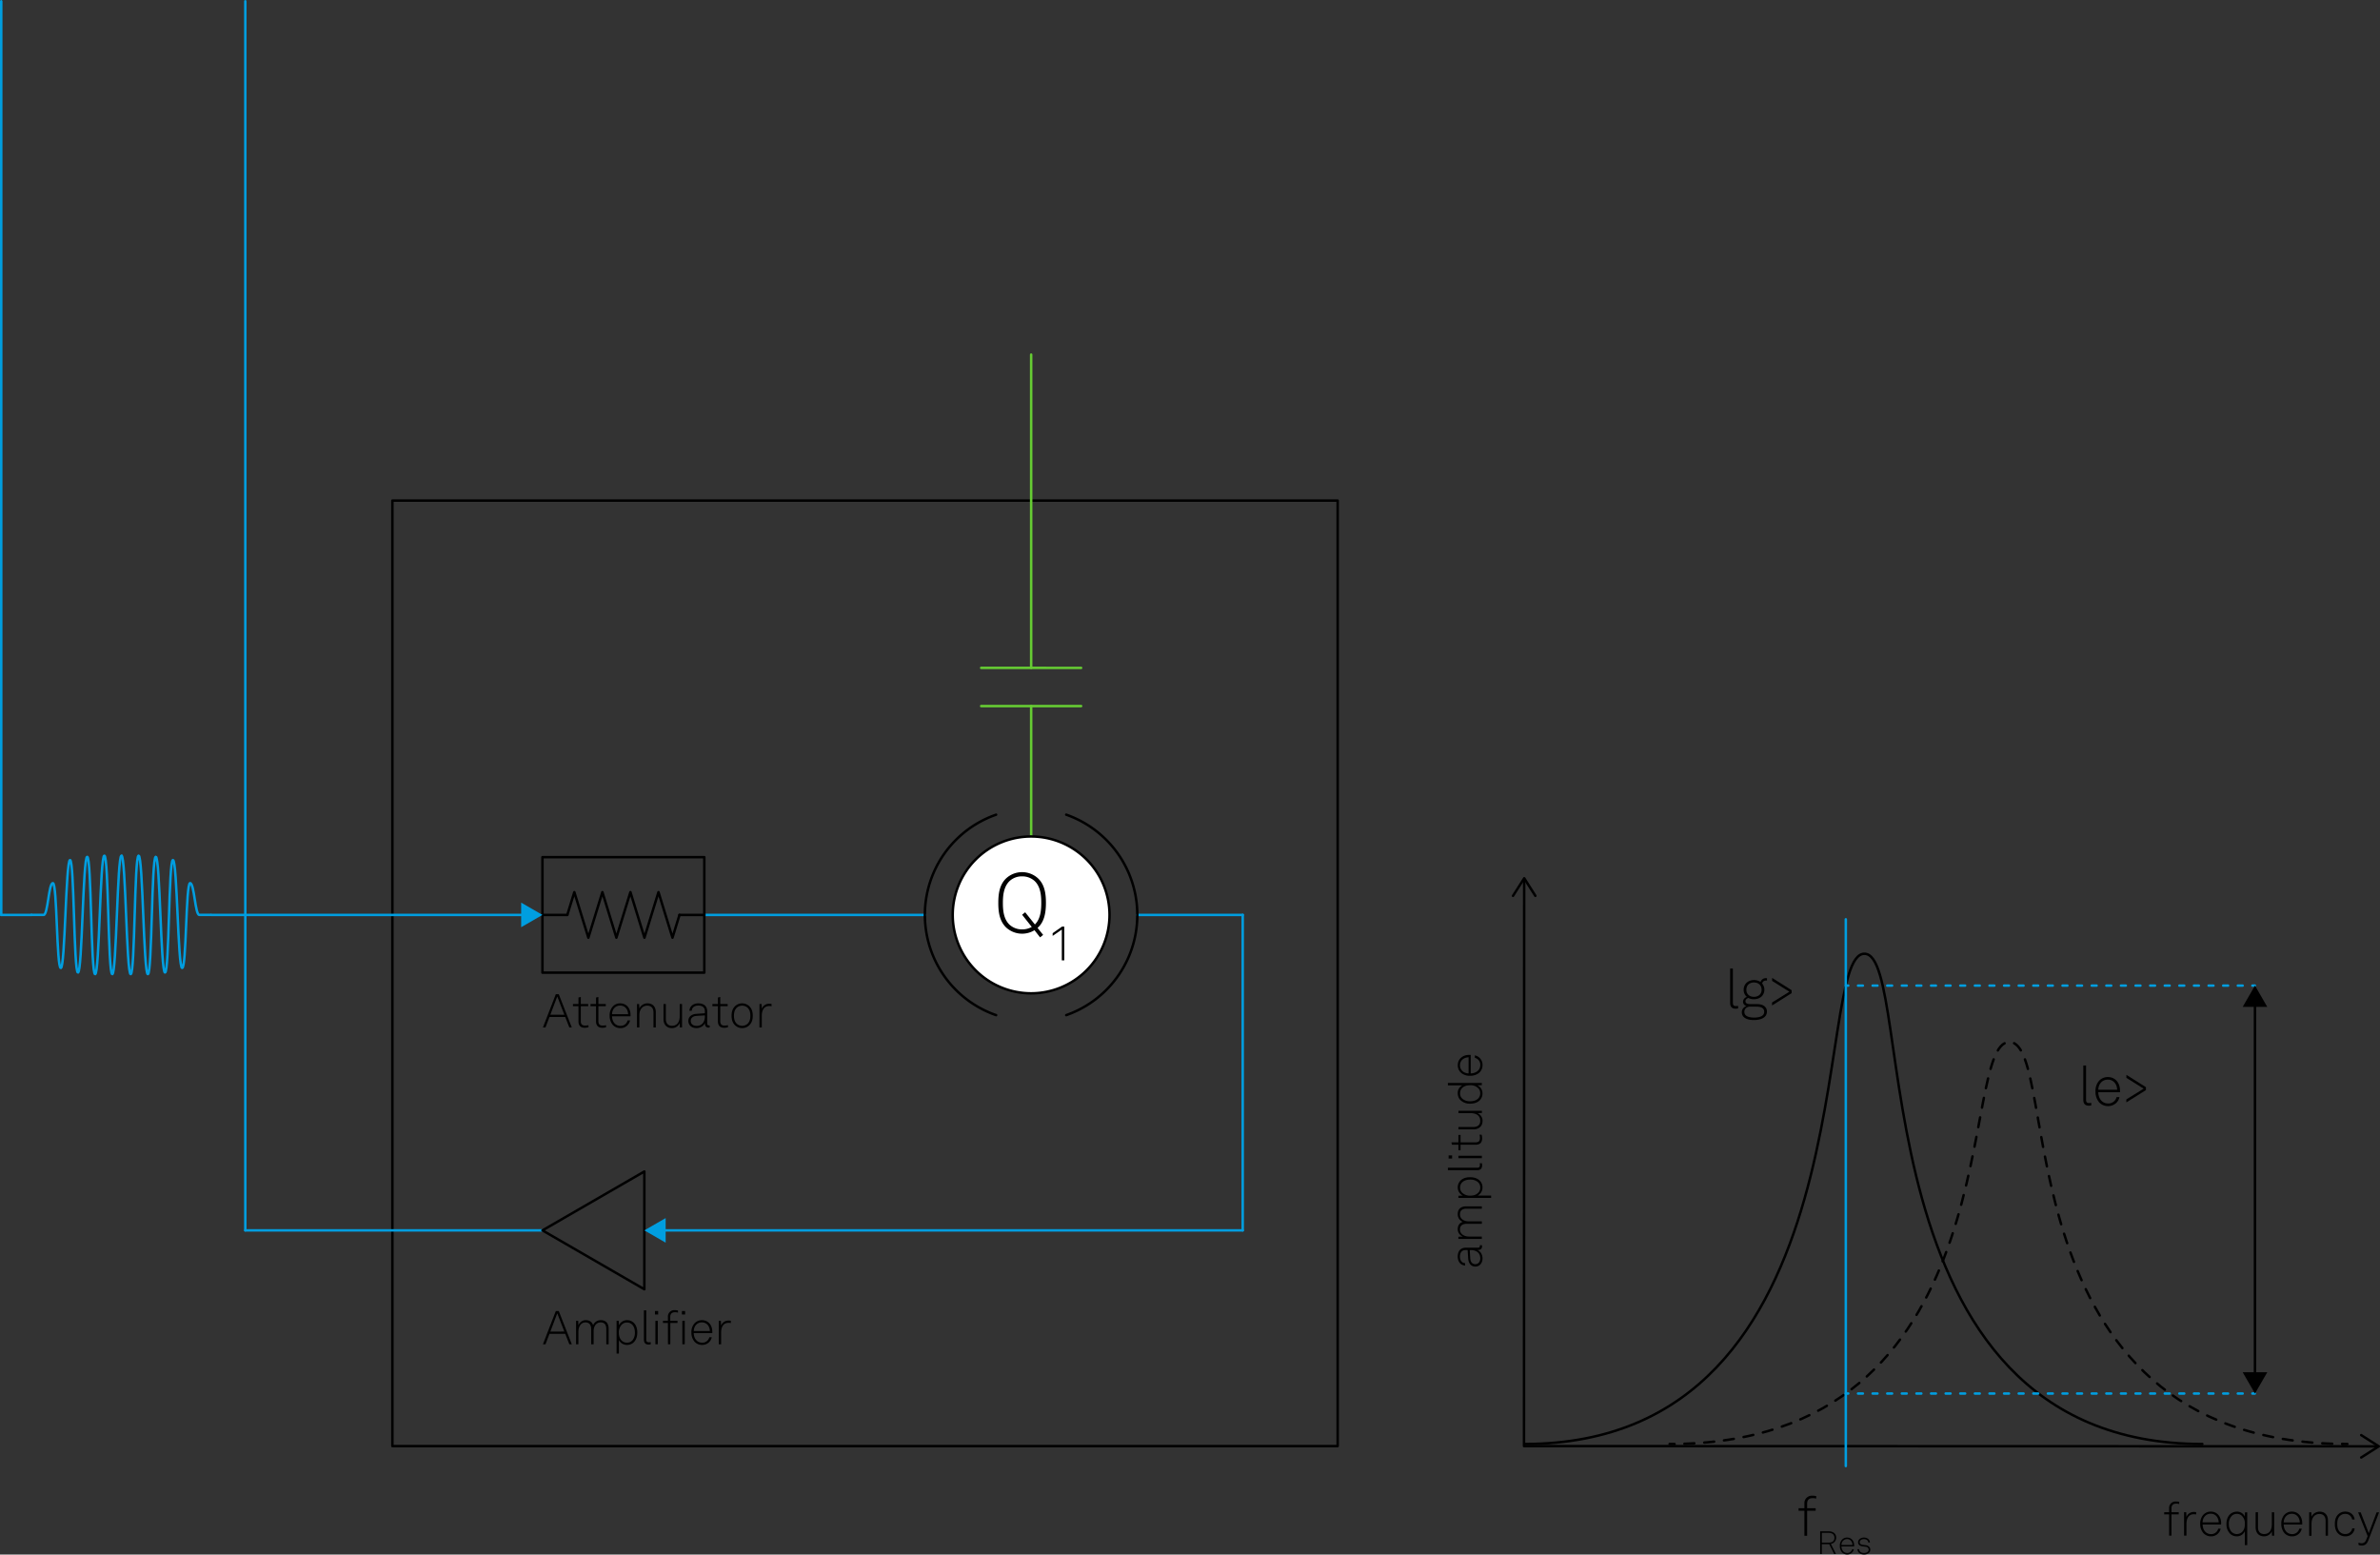 <?xml version="1.0" encoding="UTF-8" standalone="no"?>
<svg
   id="Ebene_1"
   data-name="Ebene 1"
   viewBox="0 0 1929.14 1259.73"
   version="1.1"
   sodipodi:docname="resonators_and_qubits.svg"
   inkscape:version="1.2.1 (9c6d41e410, 2022-07-14)"
   width="1929.14"
   height="1259.73"
   xmlns:inkscape="http://www.inkscape.org/namespaces/inkscape"
   xmlns:sodipodi="http://sodipodi.sourceforge.net/DTD/sodipodi-0.dtd"
   xmlns="http://www.w3.org/2000/svg"
   xmlns:svg="http://www.w3.org/2000/svg">
  <rect x="0" y="0" width="1929.14" height="1259.73" fill="#333333" stroke="none"/>
  <defs
     id="defs681" />
  <sodipodi:namedview
     id="namedview679"
     pagecolor="#ffffff"
     bordercolor="#000000"
     borderopacity="0.25"
     inkscape:showpageshadow="2"
     inkscape:pageopacity="1"
     inkscape:pagecheckerboard="0"
     inkscape:deskcolor="#d1d1d1"
     showgrid="false"
     inkscape:zoom="0.57984269"
     inkscape:cx="802.80395"
     inkscape:cy="234.54637"
     inkscape:window-width="3840"
     inkscape:window-height="1529"
     inkscape:window-x="-8"
     inkscape:window-y="-8"
     inkscape:window-maximized="1"
     inkscape:current-layer="Ebene_1" />
  <line
     x1="570.89"
     y1="741.41"
     x2="749.77"
     y2="741.41"
     fill="none"
     stroke="#009ee0"
     stroke-linecap="round"
     stroke-linejoin="round"
     stroke-width="2"
     id="line430" />
  <rect
     x="318.05"
     y="405.65"
     width="766.21"
     height="766.21"
     fill="none"
     stroke="#000000"
     stroke-linecap="round"
     stroke-linejoin="round"
     stroke-width="2"
     id="rect432" />
  <line
     x1="835.82"
     y1="287.35"
     x2="835.82"
     y2="541.23"
     fill="none"
     stroke="#66cc33"
     stroke-linecap="round"
     stroke-linejoin="round"
     stroke-width="2"
     id="line434" />
  <line
     x1="835.82"
     y1="572.17"
     x2="835.82"
     y2="677.87"
     fill="none"
     stroke="#66cc33"
     stroke-linecap="round"
     stroke-linejoin="round"
     stroke-width="2"
     id="line436" />
  <polyline
     points="905.85 1052.68 986.86 1052.69 986.57 1052.69"
     fill="none"
     stroke="#66cc33"
     stroke-linecap="round"
     stroke-linejoin="round"
     stroke-width="2"
     id="polyline438"
     transform="translate(-110.54,-511.45)" />
  <polyline
     points="905.85 1083.62 986.86 1083.62 986.57 1083.62"
     fill="none"
     stroke="#66cc33"
     stroke-linecap="round"
     stroke-linejoin="round"
     stroke-width="2"
     id="polyline440"
     transform="translate(-110.54,-511.45)" />
  <line
     x1="1"
     y1="1"
     x2="1"
     y2="741.41"
     fill="none"
     stroke="#009ee0"
     stroke-linecap="round"
     stroke-linejoin="round"
     stroke-width="2"
     id="line442" />
  <line
     x1="198.83"
     y1="1"
     x2="198.83"
     y2="997.05"
     fill="none"
     stroke="#009ee0"
     stroke-linecap="round"
     stroke-linejoin="round"
     stroke-width="2"
     id="line444" />
  <line
     x1="921.86"
     y1="741.42"
     x2="1007.3"
     y2="741.41"
     fill="none"
     stroke="#009ee0"
     stroke-linecap="round"
     stroke-linejoin="round"
     stroke-width="2"
     id="line446" />
  <line
     x1="1007.3"
     y1="741.41"
     x2="1007.3"
     y2="997.05"
     fill="none"
     stroke="#009ee0"
     stroke-linecap="round"
     stroke-linejoin="round"
     stroke-width="2"
     id="line448" />
  <polyline
     points="1345.98 1224.57 1345.84 1683.3 2037.27 1683.5"
     fill="none"
     stroke="#000000"
     stroke-linecap="round"
     stroke-linejoin="round"
     stroke-width="2"
     id="polyline450"
     transform="translate(-110.54,-511.45)" />
  <path
     d="m 1225.84,726.78 a 1,1 0 0 0 1.38,-0.3 l 8.22,-12.91 8.21,12.91 a 1,1 0 1 0 1.69,-1.07 l -9.01,-14.23 a 1,1 0 0 0 -1.68,0 l -9.07,14.22 a 1,1 0 0 0 -0.16,0.54 1,1 0 0 0 0.42,0.84 z"
     id="path452" />
  <path
     d="m 1913.06,1181.64 a 1,1 0 0 1 0.31,-1.38 l 12.91,-8.22 -12.9,-8.22 a 1,1 0 0 1 -0.31,-1.38 1,1 0 0 1 1.38,-0.31 l 14.23,9.07 a 1,1 0 0 1 0.46,0.84 1,1 0 0 1 -0.46,0.85 l -14.23,9.06 a 1.08,1.08 0 0 1 -0.54,0.15 1,1 0 0 1 -0.85,-0.46 z"
     id="path454" />
  <path
     d="m 1758.21,1227.19 h -4 v -1.75 h 4 v -3.23 a 5.16,5.16 0 0 1 5.48,-5.43 10.47,10.47 0 0 1 2.69,0.31 v 1.71 a 9,9 0 0 0 -2.54,-0.31 c -2.47,0 -3.72,1.37 -3.73,3.8 v 3.15 h 5.89 v 1.74 h -5.89 v 17.25 h -1.9 z"
     id="path456" />
  <path
     d="m 1770.33,1225.45 h 1.74 l 0.16,3.91 a 6.17,6.17 0 0 1 6.11,-4.1 5.75,5.75 0 0 1 1.79,0.19 v 1.83 a 7.89,7.89 0 0 0 -1.86,-0.19 c -4.41,0 -6,3.65 -6,7.87 v 9.49 h -1.94 z"
     id="path458" />
  <path
     d="m 1785.91,1242.28 a 11.2,11.2 0 0 1 -2.51,-7.29 10.89,10.89 0 0 1 1.93,-6.71 8,8 0 0 1 6.65,-3.34 c 5.24,0 8.39,4.18 8.39,9.24 0,0.45 0,0.72 0,1.25 h -15 c 0.08,4.21 2.55,7.75 6.8,7.75 a 5.75,5.75 0 0 0 5.82,-4.41 h 2 a 7.8,7.8 0 0 1 -7.79,6.23 8.2,8.2 0 0 1 -6.29,-2.72 z m 12.47,-8.62 c -0.08,-3.61 -2.32,-7 -6.42,-7 -4.1,0 -6.54,3.26 -6.62,7 z"
     id="path460" />
  <path
     d="m 1819.58,1240.77 a 6.91,6.91 0 0 1 -6.43,4.22 7.68,7.68 0 0 1 -5.39,-2 10.82,10.82 0 0 1 -3.08,-8 c 0,-3.27 1,-6.31 3.24,-8.17 a 8.09,8.09 0 0 1 5.39,-1.82 6.63,6.63 0 0 1 6.27,4.06 l 0.15,-3.53 h 1.79 v 26.56 h -1.94 z m -2.4,0.84 c 1.79,-1.64 2.43,-3.84 2.44,-6.65 a 8.61,8.61 0 0 0 -2.47,-6.61 5.55,5.55 0 0 0 -3.91,-1.56 5.89,5.89 0 0 0 -4,1.37 8.86,8.86 0 0 0 -2.62,6.8 9.37,9.37 0 0 0 2.24,6.46 6.17,6.17 0 0 0 8.32,0.19 z"
     id="path462" />
  <path
     d="m 1828.33,1237.74 v -12.28 h 1.9 v 12.16 c 0,3.31 1.63,5.51 5,5.51 4.41,0 6.23,-3.53 6.24,-7.78 v -9.88 h 1.9 v 19 h -1.75 l -0.15,-3.58 a 6.76,6.76 0 0 1 -6.34,4.11 c -4.31,-0.01 -6.8,-3.01 -6.8,-7.26 z"
     id="path464" />
  <path
     d="m 1851.65,1242.34 a 11.21,11.21 0 0 1 -2.51,-7.3 10.87,10.87 0 0 1 1.9,-6.76 8,8 0 0 1 6.65,-3.34 c 5.25,0 8.4,4.18 8.4,9.24 0,0.45 0,0.72 0,1.25 h -15 c 0.08,4.21 2.55,7.75 6.8,7.75 a 5.76,5.76 0 0 0 5.82,-4.41 h 2 a 7.8,7.8 0 0 1 -7.79,6.23 8.23,8.23 0 0 1 -6.27,-2.66 z m 12.46,-8.62 c -0.07,-3.61 -2.31,-7 -6.42,-7 -4.11,0 -6.53,3.26 -6.61,7 z"
     id="path466" />
  <path
     d="m 1871.72,1225.48 h 1.75 l 0.15,3.64 c 1,-2.62 4,-4.17 6.61,-4.17 4.33,0 6.72,2.89 6.72,7.1 v 12.43 h -1.9 v -12.2 c 0,-3.19 -1.63,-5.43 -5,-5.43 -4.22,0 -6.42,3.49 -6.43,7.71 v 10 h -1.9 z"
     id="path468" />
  <path
     d="m 1895.27,1242.73 c -2,-2 -2.73,-4.52 -2.73,-7.75 0,-3.23 0.68,-5.81 2.74,-7.79 a 8,8 0 0 1 5.73,-2.24 c 4,0 7.11,2.48 7.56,6.43 h -2 a 5.41,5.41 0 0 0 -5.55,-4.57 6,6 0 0 0 -4.37,1.64 c -1.78,1.78 -2.16,4 -2.16,6.53 0,2.53 0.41,4.71 2.2,6.5 a 6,6 0 0 0 4.37,1.63 5.4,5.4 0 0 0 5.55,-4.55 h 2 a 7.23,7.23 0 0 1 -7.56,6.42 7.91,7.91 0 0 1 -5.78,-2.25 z"
     id="path470" />
  <path
     d="m 1911.72,1251.89 v -1.86 a 5.55,5.55 0 0 0 2.47,0.57 c 1.83,0 3,-0.83 3.84,-3 l 1.1,-2.77 -7.74,-19.3 h 2.09 l 6.57,16.87 6.35,-16.87 h 2 l -8.71,22.72 c -1.18,3.08 -2.89,4.22 -5.39,4.22 a 6,6 0 0 1 -2.58,-0.58 z"
     id="path472" />
  <path
     d="m 1195.83,1026.39 c -3.39,0 -5.47,-2.59 -5.74,-6.39 l -0.49,-7 h -1.67 c -3.19,0 -4.56,2.32 -4.56,5.24 0,2.92 1.36,5.21 4.21,5.4 v 1.9 c -3.91,-0.27 -6,-3.42 -6,-7.22 0,-4.33 2.13,-7.22 6.5,-7.22 h 9.38 c 1.3,0 2.06,-0.19 2.06,-1.49 a 2.37,2.37 0 0 0 0,-0.53 h 1.67 a 3.39,3.39 0 0 1 0.11,0.91 c 0,2.36 -1.78,3 -3.8,3 2.7,1 4.18,3.91 4.18,6.84 -0.04,3.71 -2.28,6.56 -5.85,6.56 z m -3.5,-13.38 h -1 l 0.41,6.8 c 0.19,2.93 1.79,4.64 4,4.64 2.66,0 4.1,-2.05 4.1,-4.75 0.05,-4.78 -3.82,-6.69 -7.51,-6.69 z"
     id="path474" />
  <path
     d="m 1182.12,1003.97 v -1.75 l 3.72,-0.15 a 6.25,6.25 0 0 1 -4.25,-6 c 0,-3.27 1.67,-5.17 4.1,-5.92 a 6.52,6.52 0 0 1 -4.1,-6.28 c 0,-4.44 2.93,-6.3 7,-6.3 h 12.54 v 1.9 h -12.31 c -3.34,0 -5.43,1.29 -5.43,4.6 0,3.57 3.15,5.66 7,5.66 h 10.75 v 2 h -12.31 c -3.35,0 -5.44,1.45 -5.44,4.6 0,3.65 3.42,5.74 7.49,5.74 h 10.25 v 1.9 z"
     id="path476" />
  <path
     d="m 1182.13,970.76 v -1.75 l 3.61,-0.15 a 7.26,7.26 0 0 1 -4.14,-6.5 7.73,7.73 0 0 1 1.82,-5.21 c 1.86,-2.2 4.79,-3.19 8.17,-3.19 3.38,0 6.16,1 8.06,3 a 7.63,7.63 0 0 1 2,5.36 7.14,7.14 0 0 1 -4,6.53 h 11 v 1.9 z m 16,-12.69 a 9.46,9.46 0 0 0 -6.46,-2.17 c -2.7,0 -5.24,0.76 -6.8,2.58 a 5.72,5.72 0 0 0 -1.37,3.92 5.66,5.66 0 0 0 1.56,4 8.86,8.86 0 0 0 6.6,2.51 c 2.82,0 5,-0.69 6.66,-2.47 a 5.83,5.83 0 0 0 1.52,-4.1 5.58,5.58 0 0 0 -1.75,-4.27 z"
     id="path478" />
  <path
     d="m 1197.33,948.28 h -23.71 v -2 h 23.64 c 1.29,0 2.27,-0.38 2.27,-2 a 8.38,8.38 0 0 0 -0.11,-1.63 h 1.71 a 5.74,5.74 0 0 1 0.23,1.71 c -0.03,2.5 -1.26,3.92 -4.03,3.92 z"
     id="path480" />
  <path
     d="m 1174.2,936.28 h 2.81 v 2.58 h -2.82 z m 7.94,0.31 h 19 v 1.94 h -19 z"
     id="path482" />
  <path
     d="m 1196.2,927.63 h -12.31 v 4.48 h -1.75 v -4.48 h -5.24 l -0.46,-1.9 h 5.7 v -6 h 1.75 v 6 h 12 c 2.09,0 3.69,-0.64 3.69,-3.42 a 12.07,12.07 0 0 0 -0.34,-2.81 h 1.67 a 9.62,9.62 0 0 1 0.45,3 c 0.04,3.69 -2.12,5.13 -5.16,5.13 z"
     id="path484" />
  <path
     d="m 1194.41,915.17 h -12.27 v -1.89 h 12.19 c 3.31,0 5.51,-1.63 5.51,-5 0,-4.41 -3.53,-6.23 -7.79,-6.23 h -9.87 v -1.9 h 19 v 1.75 l -3.57,0.15 a 6.76,6.76 0 0 1 4.1,6.35 c -0.04,4.3 -3.04,6.77 -7.3,6.77 z"
     id="path486" />
  <path
     d="m 1199.85,891.19 c -1.86,2.2 -4.9,3.19 -8.17,3.19 a 10.81,10.81 0 0 1 -8,-3 7.86,7.86 0 0 1 -2.09,-5.55 6.66,6.66 0 0 1 3.84,-6.31 h -11.82 v -1.94 h 27.51 v 1.79 l -3.61,0.15 a 7.13,7.13 0 0 1 4.14,6.46 7.76,7.76 0 0 1 -1.8,5.21 z m -1.59,-9.27 a 8.58,8.58 0 0 0 -6.61,-2.47 c -2.81,0 -5,0.64 -6.65,2.43 a 5.83,5.83 0 0 0 -1.52,4.1 5.72,5.72 0 0 0 1.71,4.26 9.39,9.39 0 0 0 6.46,2.2 c 2.7,0 5.28,-0.76 6.8,-2.58 a 6,6 0 0 0 1.37,-3.95 5.7,5.7 0 0 0 -1.56,-3.99 z"
     id="path488" />
  <path
     d="m 1199.03,869.28 a 11.28,11.28 0 0 1 -7.3,2.5 10.79,10.79 0 0 1 -6.76,-1.9 8,8 0 0 1 -3.35,-6.65 c 0,-5.24 4.19,-8.4 9.24,-8.39 0.46,0 0.72,0 1.25,0 v 15 c 4.22,-0.07 7.75,-2.54 7.75,-6.8 a 5.74,5.74 0 0 0 -4.4,-5.81 v -2 a 7.8,7.8 0 0 1 6.23,7.79 8.26,8.26 0 0 1 -2.66,6.26 z m -8.63,-12.47 c -3.61,0.08 -7,2.32 -7,6.42 0,4.1 3.27,6.54 7,6.61 z"
     id="path490" />
  <path
     d="m 1235.75,1170.18 c 281.08,0 232.14,-397.29 275.47,-397.29 43.33,0 -9.89,397.29 273.93,397.29"
     fill="none"
     stroke="#000000"
     stroke-linecap="round"
     stroke-linejoin="round"
     stroke-width="2"
     id="path492" />
  <path
     d="m 1353.33,1170.18 c 1.34,0 2.67,0 4,0"
     fill="none"
     stroke="#000000"
     stroke-linecap="round"
     stroke-linejoin="round"
     stroke-width="2"
     id="path494" />
  <path
     d="m 1365.33,1169.98 c 267.62,-9.2 220.72,-325.55 263.43,-325.55 43.13,0 -9.44,322.69 269.92,325.73"
     fill="none"
     stroke="#000000"
     stroke-linecap="round"
     stroke-linejoin="round"
     stroke-width="2"
     stroke-dasharray="8.05, 8.05, 0, 0, 0, 0"
     id="path496" />
  <path
     d="m 1898.68,1170.16 c 1.32,0 2.66,0 4,0"
     fill="none"
     stroke="#000000"
     stroke-linecap="round"
     stroke-linejoin="round"
     stroke-width="2"
     id="path498" />
  <path
     d="m 1462.58,1224.28 h -4.73 v -2.06 h 4.73 v -3.79 a 6,6 0 0 1 6.42,-6.37 12.63,12.63 0 0 1 3.17,0.35 v 2 a 10.88,10.88 0 0 0 -3,-0.36 c -2.9,0 -4.37,1.61 -4.37,4.46 v 3.7 h 6.91 v 2.07 h -6.91 v 20.25 h -2.23 z"
     id="path500" />
  <path
     d="m 1482.12,1240.91 c 4,0 6.22,2.08 6.22,5.25 a 5,5 0 0 1 -4.32,4.92 l 4.16,8.27 h -1.48 l -4,-8 h -6 v 8 h -1.35 v -18.44 z m 4.81,5.25 c 0,-2.6 -1.77,-4 -4.81,-4 h -5.38 v 7.95 h 5.38 c 3.04,0.03 4.81,-1.35 4.81,-3.95 z"
     id="path502" />
  <path
     d="m 1493.02,1257.89 a 7.67,7.67 0 0 1 -1.72,-5 7.39,7.39 0 0 1 1.3,-4.63 5.48,5.48 0 0 1 4.55,-2.29 c 3.59,0 5.75,2.86 5.75,6.32 0,0.31 0,0.49 0,0.86 h -10.27 c 0,2.89 1.74,5.3 4.65,5.3 a 3.92,3.92 0 0 0 4,-3 h 1.35 a 5.34,5.34 0 0 1 -5.33,4.26 5.59,5.59 0 0 1 -4.28,-1.82 z m 8.52,-5.9 c 0,-2.47 -1.58,-4.79 -4.39,-4.79 a 4.58,4.58 0 0 0 -4.52,4.79 z"
     id="path504" />
  <path
     d="m 1505.57,1255.39 h 1.33 c 0.21,2.14 1.9,3.07 4,3.07 2.1,0 3.77,-0.93 3.77,-2.7 a 2.4,2.4 0 0 0 -2.39,-2.32 l -2.52,-0.33 c -2.19,-0.29 -3.67,-1.33 -3.67,-3.31 0,-2.31 2.24,-3.82 4.68,-3.82 2.81,0 4.84,1.62 4.91,4 h -1.3 c -0.18,-1.87 -1.71,-2.73 -3.61,-2.73 -1.9,0 -3.35,1 -3.35,2.48 0,1.06 0.57,1.87 2.52,2.13 l 2.47,0.33 c 2.44,0.34 3.59,2 3.59,3.54 0,2.65 -2.4,4 -5.1,4 -3.06,-0.02 -5.2,-1.66 -5.33,-4.34 z"
     id="path506" />
  <path
     d="m 1688.65,891.28 v -27.83 h 2.23 v 27.74 c 0,1.52 0.45,2.68 2.32,2.68 a 12.47,12.47 0 0 0 1.92,-0.13 v 2 a 6.77,6.77 0 0 1 -2,0.27 c -2.86,-0.02 -4.47,-1.49 -4.47,-4.73 z"
     id="path508" />
  <path
     d="m 1701.45,893.22 a 13.15,13.15 0 0 1 -2.94,-8.56 12.65,12.65 0 0 1 2.23,-7.94 9.4,9.4 0 0 1 7.8,-3.92 c 6.16,0 9.86,4.9 9.86,10.84 0,0.53 0,0.84 0,1.47 h -17.62 c 0.09,5 3,9.1 8,9.1 a 6.75,6.75 0 0 0 6.83,-5.18 h 2.32 c -0.67,4.19 -4.69,7.32 -9.15,7.32 a 9.64,9.64 0 0 1 -7.33,-3.13 z m 14.63,-10.12 c -0.09,-4.24 -2.72,-8.21 -7.54,-8.21 -4.82,0 -7.67,3.84 -7.76,8.21 z"
     id="path510" />
  <path
     d="m 1737.58,882.21 -14,-8.74 v -2.46 l 15.84,10 v 2.36 l -15.88,9.95 v -2.41 z"
     id="path512" />
  <path
     d="m 1402.38,812.69 v -27.83 h 2.23 v 27.74 c 0,1.52 0.45,2.68 2.32,2.68 a 11.28,11.28 0 0 0 1.92,-0.14 v 2 a 6.77,6.77 0 0 1 -2,0.27 c -2.86,0.01 -4.47,-1.46 -4.47,-4.72 z"
     id="path514" />
  <path
     d="m 1411.84,820.28 a 5.16,5.16 0 0 1 3.92,-5 3.65,3.65 0 0 1 -2.94,-3.48 4.25,4.25 0 0 1 3.12,-3.92 7.37,7.37 0 0 1 -2.59,-5.84 c 0,-4.82 3.84,-7.85 8.34,-7.85 a 9.77,9.77 0 0 1 5.35,1.56 4.36,4.36 0 0 1 4.38,-3.08 4.41,4.41 0 0 1 0.84,0.09 v 1.87 a 5.63,5.63 0 0 0 -0.84,0 2.93,2.93 0 0 0 -3.08,2.41 7.54,7.54 0 0 1 1.78,5 c 0,4.81 -3.79,7.71 -8.43,7.71 a 9.35,9.35 0 0 1 -4.55,-1.07 c -1.2,0.49 -2.32,1.34 -2.32,2.68 0,2.05 2.23,2.32 4,2.32 h 4.59 c 3.44,0 5.58,0.58 7.09,2 a 5.25,5.25 0 0 1 1.7,4.11 c 0,5 -5.22,6.82 -10.53,6.82 -5.46,0.04 -9.83,-1.88 -9.83,-6.33 z m 18.15,-0.4 c 0,-3.21 -2.9,-4.11 -6.38,-4.11 h -6 c -2,0.49 -3.7,1.7 -3.7,4.29 0,3.47 3.88,4.54 7.81,4.54 4.25,0.04 8.27,-1.03 8.27,-4.68 z m -2.1,-17.84 c 0,-3.71 -2.72,-5.89 -6.2,-5.89 -3.48,0 -6.15,2.18 -6.15,5.89 0,3.71 2.67,5.75 6.15,5.75 3.48,0 6.2,-2.06 6.2,-5.71 z"
     id="path516" />
  <path
     d="m 1450.41,803.64 -14,-8.74 v -2.46 l 15.83,10 v 2.36 l -15.88,10 v -2.41 z"
     id="path518" />
  <line
     x1="1496.14"
     y1="798.7"
     x2="1498.14"
     y2="798.7"
     fill="none"
     stroke="#009ee0"
     stroke-linecap="round"
     stroke-linejoin="round"
     stroke-width="2"
     id="line520" />
  <line
     x1="1506.04"
     y1="798.7"
     x2="1821.75"
     y2="798.7"
     fill="none"
     stroke="#009ee0"
     stroke-linecap="round"
     stroke-linejoin="round"
     stroke-width="2"
     stroke-dasharray="3.95, 7.89"
     id="line522" />
  <line
     x1="1825.69"
     y1="798.7"
     x2="1827.69"
     y2="798.7"
     fill="none"
     stroke="#009ee0"
     stroke-linecap="round"
     stroke-linejoin="round"
     stroke-width="2"
     id="line524" />
  <line
     x1="1496.14"
     y1="1129.26"
     x2="1498.14"
     y2="1129.26"
     fill="none"
     stroke="#009ee0"
     stroke-linecap="round"
     stroke-linejoin="round"
     stroke-width="2"
     id="line526" />
  <line
     x1="1506.04"
     y1="1129.26"
     x2="1821.74"
     y2="1129.26"
     fill="none"
     stroke="#009ee0"
     stroke-linecap="round"
     stroke-linejoin="round"
     stroke-width="2"
     stroke-dasharray="3.95, 7.89"
     id="line528" />
  <line
     x1="1825.68"
     y1="1129.26"
     x2="1827.68"
     y2="1129.26"
     fill="none"
     stroke="#009ee0"
     stroke-linecap="round"
     stroke-linejoin="round"
     stroke-width="2"
     id="line530" />
  <line
     x1="1827.8"
     y1="1114.91"
     x2="1827.8"
     y2="813.05"
     fill="none"
     stroke="#000000"
     stroke-miterlimit="10"
     stroke-width="2"
     id="line532" />
  <polygon
     points="1928.37,1623.44 1948.32,1623.44 1938.34,1640.71 "
     id="polygon534"
     transform="translate(-110.54,-511.45)" />
  <polygon
     points="1928.37,1327.42 1948.32,1327.42 1938.34,1310.15 "
     id="polygon536"
     transform="translate(-110.54,-511.45)" />
  <line
     x1="1496.14"
     y1="1188.05"
     x2="1496.14"
     y2="744.96"
     fill="none"
     stroke="#009ee0"
     stroke-linecap="round"
     stroke-linejoin="round"
     stroke-width="2"
     id="line538" />
  <path
     d="m 807.4,822.63 a 86,86 0 0 1 0,-162.44"
     fill="none"
     stroke="#000000"
     stroke-linecap="round"
     stroke-linejoin="round"
     stroke-width="2"
     id="path542" />
  <path
     d="m 864.24,660.18 a 86.06,86.06 0 0 1 0,162.45"
     fill="none"
     stroke="#000000"
     stroke-linecap="round"
     stroke-linejoin="round"
     stroke-width="2"
     id="path544" />
  <path
     d="m 899.33,741.42 a 63.54,63.54 0 1 1 -63.53,-63.55 63.53,63.53 0 0 1 63.53,63.55 z"
     fill="#ffffff"
     stroke="#000000"
     stroke-miterlimit="10"
     stroke-width="2"
     id="path546" />
  <path
     d="m 838.52,753.79 a 19.15,19.15 0 0 1 -22.87,-2.1 c -5.64,-5.28 -6.46,-13.13 -6.46,-20 0,-6.87 0.82,-14.76 6.46,-20 a 19.08,19.08 0 0 1 25.62,0 c 5.7,5.21 6.52,13.06 6.52,20 0,7.64 -1.23,15.49 -6.8,20.23 l 4.54,5.69 -2.48,2 z m -2.2,-2.64 -7.83,-9.88 2.47,-2 7.9,9.88 c 4.68,-4.6 5.16,-11.91 5.16,-17.52 0,-5.61 -0.48,-13.06 -5.36,-17.67 a 14.86,14.86 0 0 0 -10.17,-3.79 14.56,14.56 0 0 0 -10.17,3.79 c -4.87,4.67 -5.42,12 -5.42,17.67 0,5.67 0.48,13.06 5.42,17.73 a 14.88,14.88 0 0 0 10.17,3.79 15.86,15.86 0 0 0 7.84,-2 z"
     id="path548" />
  <path
     d="m 853.24,758.41 v -2.21 l 7.62,-5.33 h 1.8 v 27.35 h -2 v -24.94 z"
     id="path550" />
  <polyline
     points="570.39 1252.87 576.07 1234.42 587.45 1271.31 598.81 1234.42 610.16 1271.31 621.54 1234.42 632.89 1271.31 644.28 1234.42 655.63 1271.31 661.31 1252.87"
     fill="none"
     stroke="#000000"
     stroke-linecap="round"
     stroke-linejoin="round"
     stroke-width="2"
     id="polyline552"
     transform="translate(-110.54,-511.45)" />
  <line
     x1="550.77"
     y1="741.41"
     x2="570.89"
     y2="741.41"
     fill="none"
     stroke="#000000"
     stroke-linecap="round"
     stroke-linejoin="round"
     stroke-width="2"
     id="line554" />
  <line
     x1="439.69"
     y1="741.41"
     x2="459.86"
     y2="741.41"
     fill="none"
     stroke="#000000"
     stroke-linecap="round"
     stroke-linejoin="round"
     stroke-width="2"
     id="line556" />
  <rect
     x="439.69"
     y="694.6"
     width="131.2"
     height="93.61"
     fill="none"
     stroke="#000000"
     stroke-linecap="round"
     stroke-linejoin="round"
     stroke-width="2"
     id="rect558" />
  <line
     x1="439.7"
     y1="997.05"
     x2="198.83"
     y2="997.05"
     fill="none"
     stroke="#009ee0"
     stroke-linecap="round"
     stroke-linejoin="round"
     stroke-width="2"
     id="line560" />
  <path
     d="M 458.16,824.14 H 445.4 l -3.23,8.47 h -2.09 l 10.44,-26.94 h 2.4 l 10.56,26.94 h -2 z m -0.72,-1.83 -5.74,-14.81 -5.62,14.78 z"
     id="path578" />
  <path
     d="m 468.88,827.67 v -12.31 h -4.48 v -1.75 h 4.48 v -5.24 l 1.9,-0.46 v 5.7 h 6 v 1.75 h -6 v 12.05 c 0,2.09 0.64,3.68 3.42,3.68 a 11.56,11.56 0 0 0 2.81,-0.34 v 1.67 a 9.6,9.6 0 0 1 -3,0.46 c -3.68,0 -5.13,-2.17 -5.13,-5.21 z"
     id="path580" />
  <path
     d="m 483.13,827.67 v -12.31 h -4.48 v -1.75 h 4.48 v -5.24 l 1.9,-0.46 v 5.7 h 6 v 1.75 h -6 v 12.05 c 0,2.09 0.64,3.68 3.42,3.68 a 11.56,11.56 0 0 0 2.81,-0.34 v 1.67 a 9.6,9.6 0 0 1 -3,0.46 c -3.69,0 -5.13,-2.17 -5.13,-5.21 z"
     id="path582" />
  <path
     d="m 496.66,830.48 a 11.18,11.18 0 0 1 -2.51,-7.29 10.77,10.77 0 0 1 1.9,-6.76 8,8 0 0 1 6.65,-3.35 c 5.24,0 8.39,4.18 8.39,9.23 0,0.46 0,0.73 0,1.26 h -15 c 0.07,4.22 2.54,7.75 6.8,7.75 a 5.74,5.74 0 0 0 5.81,-4.41 h 2 a 7.8,7.8 0 0 1 -7.79,6.23 8.18,8.18 0 0 1 -6.25,-2.66 z m 12.46,-8.62 c -0.08,-3.61 -2.32,-7 -6.42,-7 -4.1,0 -6.54,3.27 -6.61,7 z"
     id="path584" />
  <path
     d="m 516.33,813.61 h 1.75 l 0.15,3.65 a 7.14,7.14 0 0 1 6.61,-4.18 c 4.33,0 6.73,2.89 6.73,7.11 v 12.42 h -1.9 v -12.23 c 0,-3.2 -1.64,-5.44 -5,-5.44 -4.22,0 -6.42,3.5 -6.42,7.72 v 9.95 h -1.92 z"
     id="path586" />
  <path
     d="m 537.81,825.89 v -12.28 h 1.9 v 12.16 c 0,3.31 1.63,5.51 5,5.51 4.4,0 6.23,-3.53 6.23,-7.79 v -9.88 h 1.9 v 19 h -1.75 l -0.15,-3.57 a 6.77,6.77 0 0 1 -6.35,4.1 c -4.26,0 -6.78,-3 -6.78,-7.25 z"
     id="path588" />
  <path
     d="m 557.95,827.33 c 0,-3.38 2.58,-5.47 6.38,-5.74 l 7,-0.49 v -1.67 c 0,-3.2 -2.31,-4.56 -5.24,-4.56 -2.93,0 -5.2,1.36 -5.39,4.21 h -1.9 c 0.26,-3.91 3.42,-6 7.22,-6 4.33,0 7.21,2.13 7.21,6.5 v 9.38 c 0,1.3 0.19,2 1.49,2 a 3.14,3.14 0 0 0 0.53,0 v 1.67 a 3.84,3.84 0 0 1 -0.91,0.11 c -2.36,0 -3,-1.78 -3,-3.8 -1,2.7 -3.91,4.18 -6.83,4.18 -3.71,0.02 -6.56,-2.22 -6.56,-5.79 z m 13.37,-3.5 v -1 l -6.8,0.41 c -2.92,0.19 -4.63,1.79 -4.63,4 0,2.66 2.05,4.1 4.75,4.1 4.79,0.05 6.69,-3.82 6.69,-7.51 z"
     id="path590" />
  <path
     d="m 581.93,827.67 v -12.31 h -4.49 v -1.75 h 4.49 v -5.24 l 1.9,-0.46 v 5.7 h 6 v 1.75 h -6 v 12.05 c 0,2.09 0.64,3.68 3.42,3.68 a 11.56,11.56 0 0 0 2.81,-0.34 v 1.67 a 9.6,9.6 0 0 1 -3,0.46 c -3.73,0 -5.13,-2.17 -5.13,-5.21 z"
     id="path592" />
  <path
     d="m 595.87,830.9 c -2.09,-2 -2.88,-4.52 -2.88,-7.79 0,-3.27 0.79,-5.77 2.88,-7.79 a 8.37,8.37 0 0 1 11.4,0 c 2.09,2 2.89,4.56 2.89,7.79 0,3.23 -0.8,5.78 -2.89,7.79 a 8.37,8.37 0 0 1 -11.4,0 z m 10.07,-1.29 c 1.79,-1.75 2.28,-4 2.28,-6.5 0,-2.5 -0.49,-4.75 -2.28,-6.5 a 6.55,6.55 0 0 0 -8.74,0 c -1.78,1.75 -2.28,4 -2.28,6.5 0,2.5 0.5,4.75 2.28,6.5 a 6.55,6.55 0 0 0 8.74,0 z"
     id="path594" />
  <path
     d="m 615.6,813.61 h 1.73 l 0.15,3.92 a 6.19,6.19 0 0 1 6.12,-4.11 5.75,5.75 0 0 1 1.79,0.19 v 1.83 a 7.89,7.89 0 0 0 -1.86,-0.19 c -4.41,0 -6.05,3.64 -6.05,7.86 v 9.5 h -1.89 z"
     id="path596" />
  <path
     d="M 458.16,1080.88 H 445.4 l -3.23,8.47 h -2.09 l 10.44,-26.94 h 2.4 l 10.56,26.94 h -2 z m -0.72,-1.83 -5.74,-14.77 -5.62,14.81 z"
     id="path598" />
  <path
     d="m 466.94,1070.35 h 1.75 l 0.15,3.73 a 6.23,6.23 0 0 1 6,-4.26 c 3.26,0 5.16,1.67 5.92,4.11 a 6.51,6.51 0 0 1 6.27,-4.11 c 4.45,0 6.31,2.93 6.31,7 v 12.54 h -1.9 v -12.31 c 0,-3.34 -1.29,-5.43 -4.6,-5.43 -3.57,0 -5.66,3.15 -5.66,7 v 10.75 h -2 v -12.31 c 0,-3.34 -1.45,-5.43 -4.6,-5.43 -3.65,0 -5.74,3.42 -5.74,7.48 v 10.26 h -1.9 z"
     id="path600" />
  <path
     d="m 499.77,1070.35 h 1.75 l 0.15,3.61 a 7.28,7.28 0 0 1 6.5,-4.14 7.65,7.65 0 0 1 5.2,1.83 c 2.21,1.86 3.2,4.78 3.2,8.16 0,3.38 -1,6.16 -3,8.06 a 7.6,7.6 0 0 1 -5.36,2 7.13,7.13 0 0 1 -6.54,-4 v 11 h -1.9 z m 12.69,16 a 9.44,9.44 0 0 0 2.17,-6.46 c 0,-2.7 -0.76,-5.24 -2.58,-6.8 a 5.79,5.79 0 0 0 -3.92,-1.37 5.7,5.7 0 0 0 -4,1.56 8.81,8.81 0 0 0 -2.51,6.61 c 0,2.81 0.69,5 2.47,6.65 a 5.84,5.84 0 0 0 4.11,1.52 5.52,5.52 0 0 0 4.26,-1.78 z"
     id="path602" />
  <path
     d="m 521.93,1085.55 v -23.71 h 1.9 v 23.64 c 0,1.29 0.38,2.28 2,2.28 a 9.33,9.33 0 0 0 1.64,-0.12 v 1.71 a 5.79,5.79 0 0 1 -1.71,0.23 c -2.43,0 -3.83,-1.25 -3.83,-4.03 z"
     id="path604" />
  <path
     d="m 533.48,1062.41 v 2.81 h -2.59 v -2.81 z m -0.31,7.94 v 19 h -1.93 v -19 z"
     id="path606" />
  <path
     d="m 541.38,1072.1 h -4 v -1.75 h 4 v -3.23 a 5.15,5.15 0 0 1 5.47,-5.43 10.12,10.12 0 0 1 2.7,0.31 v 1.7 a 9.11,9.11 0 0 0 -2.55,-0.3 c -2.47,0 -3.72,1.37 -3.72,3.8 v 3.15 h 5.89 v 1.75 h -5.84 v 17.25 h -1.9 z"
     id="path608" />
  <path
     d="m 555.33,1062.41 v 2.81 h -2.58 v -2.81 z m -0.3,7.94 v 19 h -1.94 v -19 z"
     id="path610" />
  <path
     d="m 562.93,1087.22 a 11.18,11.18 0 0 1 -2.51,-7.29 10.77,10.77 0 0 1 1.9,-6.76 8,8 0 0 1 6.65,-3.35 c 5.24,0 8.39,4.18 8.39,9.23 0,0.46 0,0.73 0,1.26 h -15.03 c 0.07,4.22 2.54,7.75 6.8,7.75 a 5.74,5.74 0 0 0 5.81,-4.41 h 2 a 7.8,7.8 0 0 1 -7.79,6.23 8.18,8.18 0 0 1 -6.22,-2.66 z m 12.46,-8.62 c -0.08,-3.61 -2.32,-7 -6.42,-7 -4.1,0 -6.54,3.27 -6.61,7 z"
     id="path612" />
  <path
     d="m 582.61,1070.35 h 1.72 l 0.15,3.92 a 6.19,6.19 0 0 1 6.12,-4.11 5.69,5.69 0 0 1 1.78,0.19 v 1.83 a 7.78,7.78 0 0 0 -1.86,-0.19 c -4.41,0 -6,3.65 -6,7.86 v 9.5 h -1.9 z"
     id="path614" />
  <polygon
     points="632.83,1460.78 550.24,1508.51 632.83,1556.23 "
     fill="none"
     stroke="#000000"
     stroke-linecap="round"
     stroke-linejoin="round"
     stroke-width="2"
     id="polygon616"
     transform="translate(-110.54,-511.45)" />
  <line
     x1="536.64"
     y1="997.05"
     x2="1007.3"
     y2="997.05"
     fill="none"
     stroke="#009ee0"
     stroke-linecap="round"
     stroke-linejoin="round"
     stroke-width="2"
     id="line618" />
  <polygon
     points="650.1,1498.53 650.1,1518.47 632.83,1508.5 "
     fill="#009ee0"
     id="polygon620"
     transform="translate(-110.54,-511.45)" />
  <line
     x1="171.45"
     y1="741.41"
     x2="425.34"
     y2="741.41"
     fill="none"
     stroke="#009ee0"
     stroke-linecap="round"
     stroke-linejoin="round"
     stroke-width="2"
     id="line622" />
  <polygon
     points="532.97,1242.89 532.97,1262.84 550.23,1252.86 "
     fill="#009ee0"
     id="polygon624"
     transform="translate(-110.54,-511.45)" />
  <line
     x1="25.5"
     y1="741.41"
     x2="1"
     y2="741.41"
     fill="none"
     stroke="#009ee0"
     stroke-linecap="round"
     stroke-linejoin="round"
     stroke-width="2"
     id="line626" />
  <path
     d="m 171.45,741.4 h -9.89 c -3.47,0 -4,-25.74 -7.48,-25.74 -3.48,0 -2.94,68.77 -6.42,68.77 -3.48,0 -4,-87.5 -7.48,-87.5 -3.48,0 -2.94,91.19 -6.42,91.19 -3.48,0 -4,-93.81 -7.48,-93.81 -3.48,0 -2.94,95.13 -6.42,95.13 -3.48,0 -4,-96.08 -7.48,-96.08 -3.48,0 -2.94,96.08 -6.42,96.08 -3.48,0 -4,-96.08 -7.48,-96.08"
     fill="none"
     stroke="#009ee0"
     stroke-miterlimit="10"
     stroke-width="2"
     id="path628" />
  <path
     d="m 25.51,741.4 h 9.89 c 3.47,0 4,-25.74 7.48,-25.74 3.48,0 2.94,68.77 6.42,68.77 3.48,0 4,-87.5 7.48,-87.5 3.48,0 2.94,91.19 6.42,91.19 3.48,0 4,-93.81 7.48,-93.81 3.48,0 2.94,95.13 6.42,95.13 3.48,0 4,-96.08 7.48,-96.08 3.48,0 2.94,96.08 6.42,96.08 3.48,0 4,-96.08 7.48,-96.08"
     fill="none"
     stroke="#009ee0"
     stroke-linecap="round"
     stroke-linejoin="round"
     stroke-width="2"
     id="path630" />
</svg>
